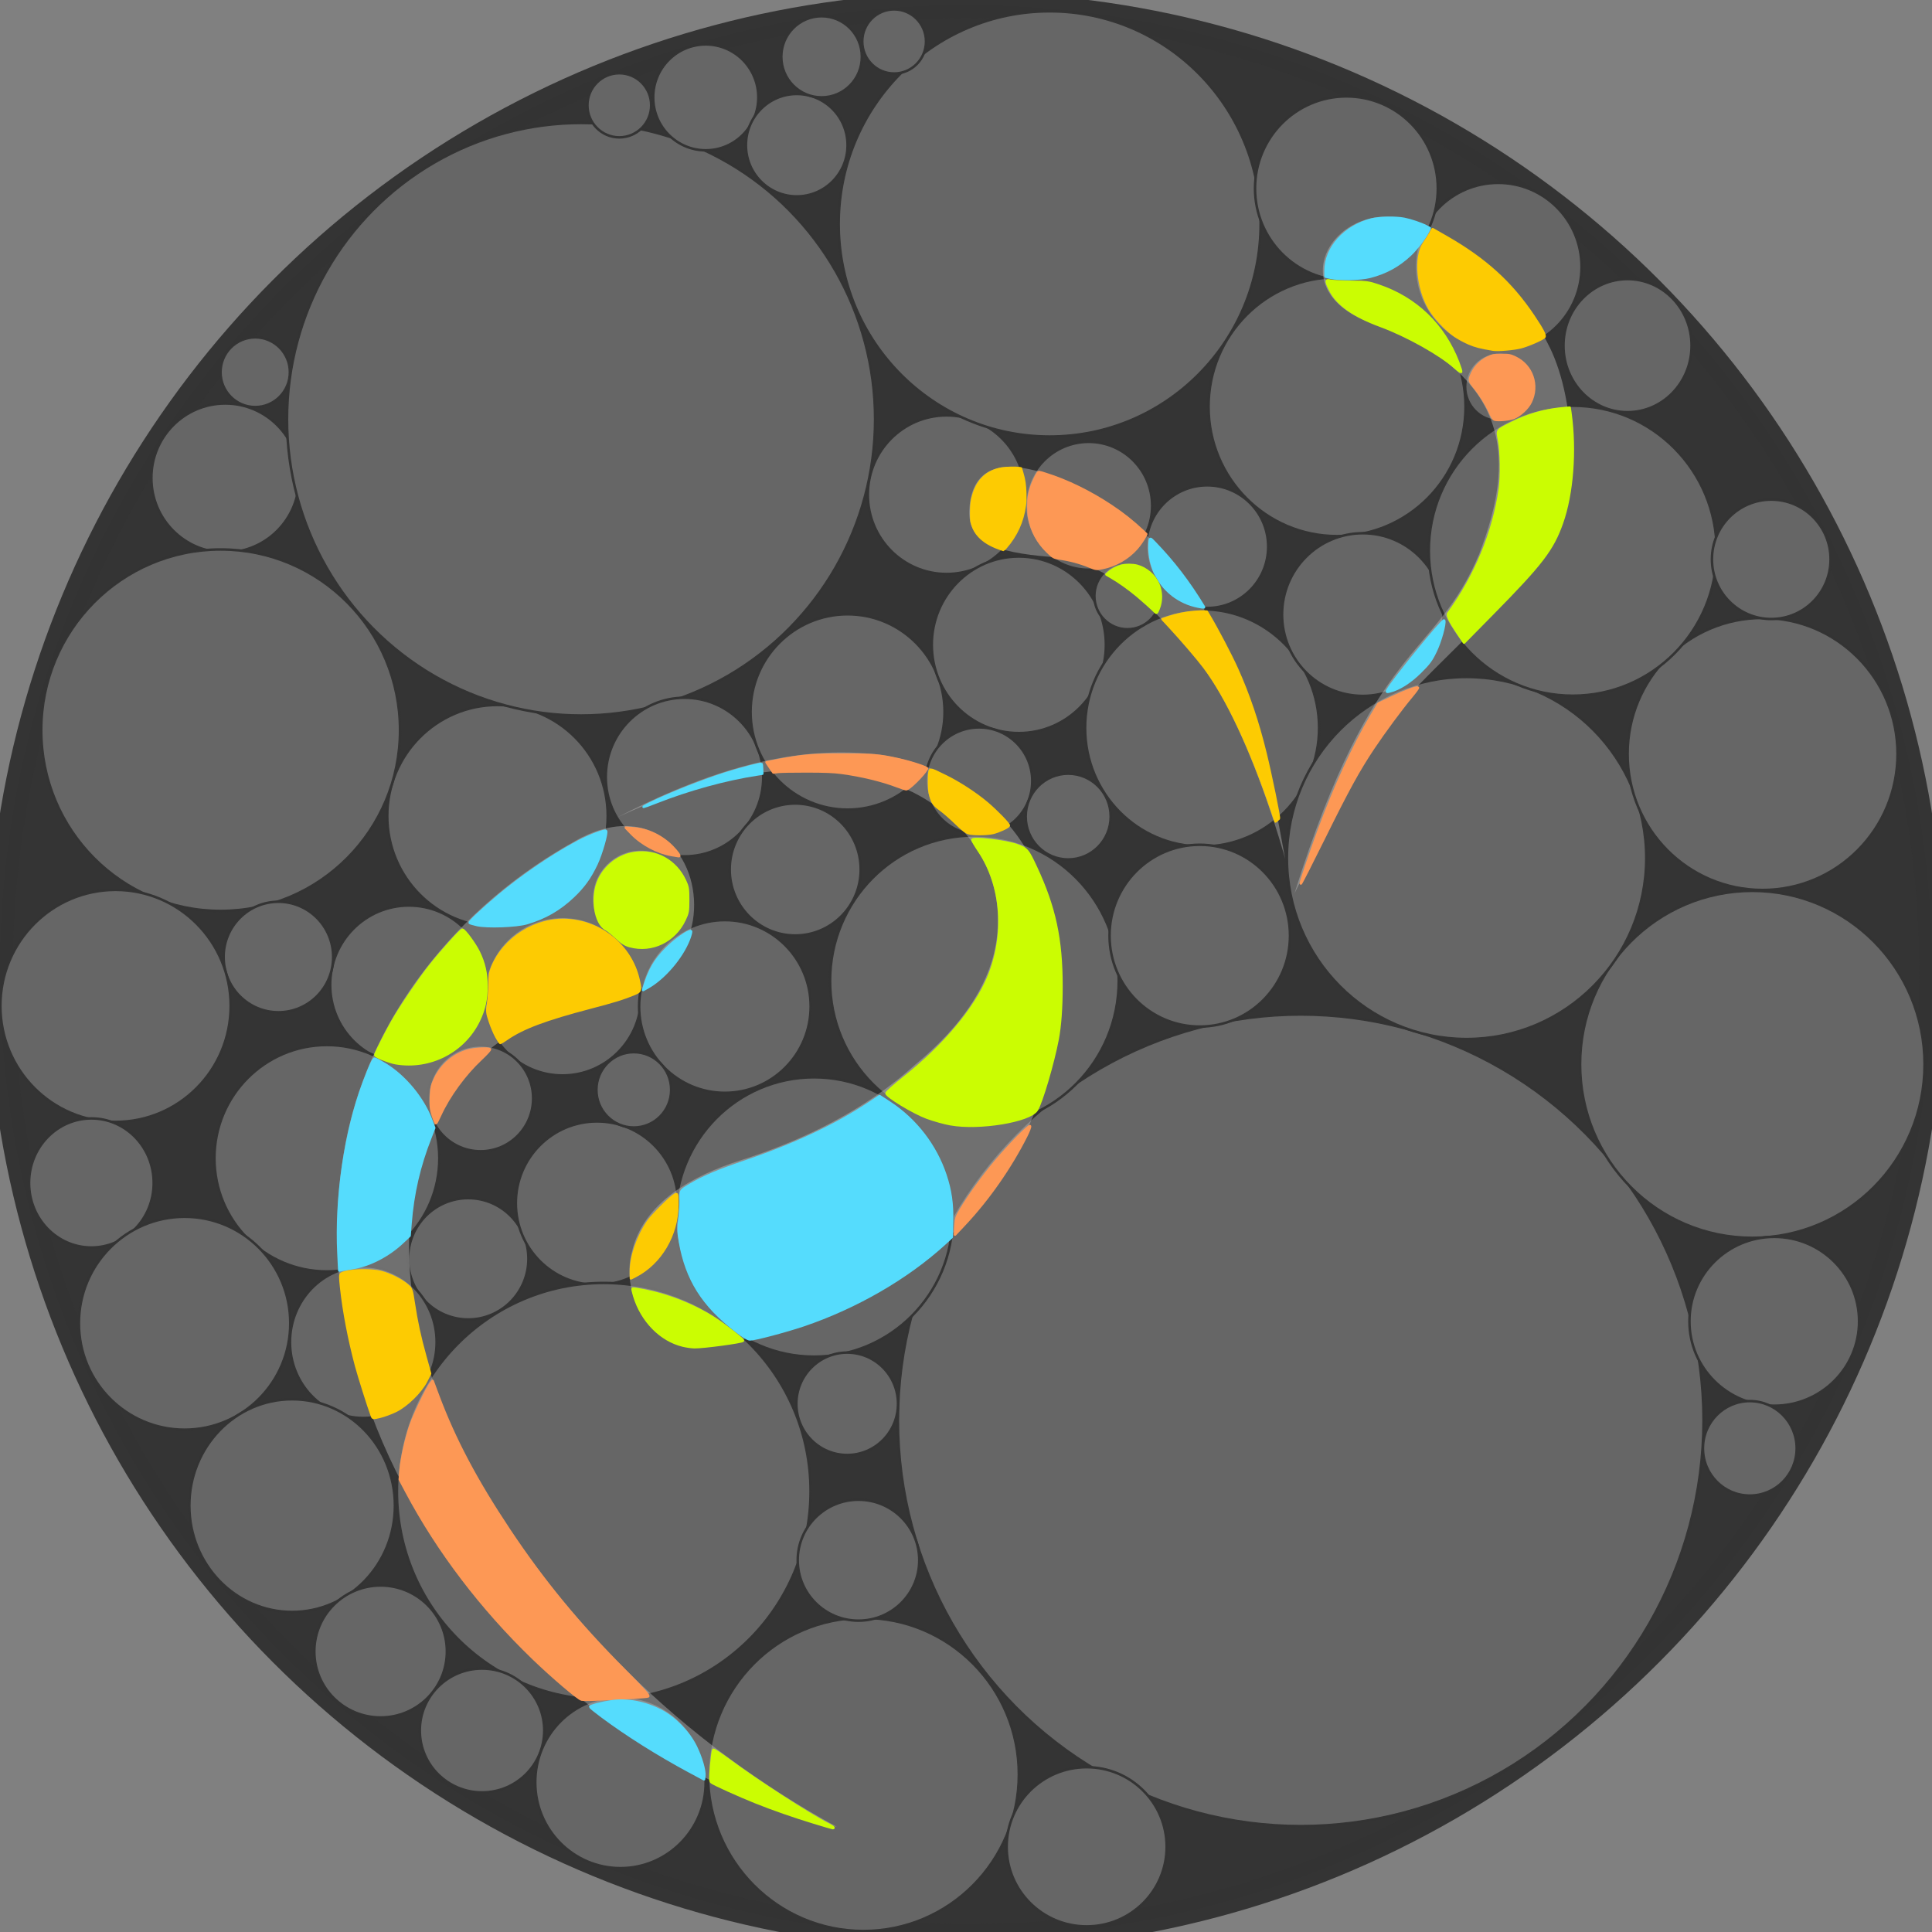 <?xml version="1.0" encoding="UTF-8" standalone="no"?>
<!-- Created with Inkscape (http://www.inkscape.org/) -->

<svg
   xmlns:dc="http://purl.org/dc/elements/1.1/"
   xmlns:cc="http://creativecommons.org/ns#"
   xmlns:rdf="http://www.w3.org/1999/02/22-rdf-syntax-ns#"
   xmlns:svg="http://www.w3.org/2000/svg"
   xmlns="http://www.w3.org/2000/svg"
   xmlns:sodipodi="http://sodipodi.sourceforge.net/DTD/sodipodi-0.dtd"
   xmlns:inkscape="http://www.inkscape.org/namespaces/inkscape"
   width="20mm"
   height="20mm"
   viewBox="0 0 20 20"
   version="1.1"
   id="svg4563"
   inkscape:version="0.92.5 (2060ec1f9f, 2020-04-08)"
   sodipodi:docname="emulsiV-logo-alt.svg">
  <rect x="0" y="0" width="20" height="20" fill="#808080" stroke="none"/>
  <defs
     id="defs4557" />
  <sodipodi:namedview
     id="base"
     pagecolor="#ffffff"
     bordercolor="#666666"
     borderopacity="1.0"
     inkscape:pageopacity="0.0"
     inkscape:pageshadow="2"
     inkscape:zoom="7.9999996"
     inkscape:cx="-16.098476"
     inkscape:cy="30.981618"
     inkscape:document-units="mm"
     inkscape:current-layer="layer3"
     showgrid="false"
     inkscape:snap-grids="false"
     inkscape:snap-smooth-nodes="false"
     inkscape:window-width="1920"
     inkscape:window-height="1021"
     inkscape:window-x="1366"
     inkscape:window-y="27"
     inkscape:window-maximized="1"
     inkscape:snap-to-guides="true"
     fit-margin-top="0"
     fit-margin-left="0"
     fit-margin-right="0"
     fit-margin-bottom="0">
    <inkscape:grid
       type="xygrid"
       id="grid4565"
       units="mm"
       spacingx="1"
       spacingy="1"
       originx="-80.173"
       originy="-230" />
  </sodipodi:namedview>
  <g
     inkscape:label="Calque 1"
     inkscape:groupmode="layer"
     id="layer1"
     transform="translate(-80.173,-47)"
     style="display:inline">
    <ellipse
       style="opacity:1;fill:#333333;fill-opacity:0.983;fill-rule:nonzero;stroke:#333333;stroke-width:0.265;stroke-linejoin:round;stroke-miterlimit:4;stroke-dasharray:none;stroke-opacity:0.984"
       id="path4567"
       cx="90.173"
       cy="57.053"
       rx="10"
       ry="10" />
    <ellipse
       cy="55.447"
       cx="85.323"
       id="ellipse1476"
       style="display:inline;opacity:1;fill:#666666;fill-opacity:1;fill-rule:nonzero;stroke:#333333;stroke-width:0.026;stroke-linejoin:round;stroke-miterlimit:4;stroke-dasharray:none;stroke-opacity:0.984"
       rx="1.141"
       ry="1.149" />
    <ellipse
       cy="51.948"
       cx="82.505"
       id="ellipse1498"
       style="display:inline;opacity:1;fill:#666666;fill-opacity:1;fill-rule:nonzero;stroke:#333333;stroke-width:0.026;stroke-linejoin:round;stroke-miterlimit:4;stroke-dasharray:none;stroke-opacity:0.984"
       rx="0.765"
       ry="0.771" />
    <ellipse
       ry="0.821"
       rx="0.815"
       style="display:inline;opacity:1;fill:#666666;fill-opacity:1;fill-rule:nonzero;stroke:#333333;stroke-width:0.026;stroke-linejoin:round;stroke-miterlimit:4;stroke-dasharray:none;stroke-opacity:0.984"
       id="ellipse92"
       cx="89.972"
       cy="52.121" />
    <ellipse
       ry="4.201"
       rx="4.17"
       style="display:inline;opacity:1;fill:#666666;fill-opacity:1;fill-rule:nonzero;stroke:#333333;stroke-width:0.026;stroke-linejoin:round;stroke-miterlimit:4;stroke-dasharray:none;stroke-opacity:0.984"
       id="ellipse131"
       cx="93.638"
       cy="61.703" />
    <ellipse
       cy="51.34"
       cx="86.188"
       id="ellipse133"
       style="display:inline;opacity:1;fill:#666666;fill-opacity:1;fill-rule:nonzero;stroke:#333333;stroke-width:0.026;stroke-linejoin:round;stroke-miterlimit:4;stroke-dasharray:none;stroke-opacity:0.984"
       rx="3.044"
       ry="3.067" />
    <ellipse
       ry="1.796"
       rx="1.783"
       style="display:inline;opacity:1;fill:#666666;fill-opacity:1;fill-rule:nonzero;stroke:#333333;stroke-width:0.026;stroke-linejoin:round;stroke-miterlimit:4;stroke-dasharray:none;stroke-opacity:0.984"
       id="ellipse135"
       cx="98.313"
       cy="58.018" />
    <ellipse
       cy="49.318"
       cx="91.039"
       id="ellipse137"
       style="display:inline;opacity:1;fill:#666666;fill-opacity:1;fill-rule:nonzero;stroke:#333333;stroke-width:0.026;stroke-linejoin:round;stroke-miterlimit:4;stroke-dasharray:none;stroke-opacity:0.984"
       rx="2.184"
       ry="2.201" />
    <ellipse
       ry="1.871"
       rx="1.857"
       style="display:inline;opacity:1;fill:#666666;fill-opacity:1;fill-rule:nonzero;stroke:#333333;stroke-width:0.026;stroke-linejoin:round;stroke-miterlimit:4;stroke-dasharray:none;stroke-opacity:0.984"
       id="ellipse139"
       cx="82.457"
       cy="54.559" />
    <ellipse
       cy="65.369"
       cx="89.111"
       id="ellipse141"
       style="display:inline;opacity:1;fill:#666666;fill-opacity:1;fill-rule:nonzero;stroke:#333333;stroke-width:0.026;stroke-linejoin:round;stroke-miterlimit:4;stroke-dasharray:none;stroke-opacity:0.984"
       rx="1.609"
       ry="1.621" />
    <ellipse
       ry="0.548"
       rx="0.544"
       style="display:inline;opacity:1;fill:#666666;fill-opacity:1;fill-rule:nonzero;stroke:#333333;stroke-width:0.026;stroke-linejoin:round;stroke-miterlimit:4;stroke-dasharray:none;stroke-opacity:0.984"
       id="ellipse147"
       cx="87.479"
       cy="48.008" />
    <ellipse
       cy="48.503"
       cx="88.421"
       id="ellipse149"
       style="display:inline;opacity:1;fill:#666666;fill-opacity:1;fill-rule:nonzero;stroke:#333333;stroke-width:0.026;stroke-linejoin:round;stroke-miterlimit:4;stroke-dasharray:none;stroke-opacity:0.984"
       rx="0.526"
       ry="0.53" />
    <ellipse
       cy="47.588"
       cx="88.678"
       id="ellipse151"
       style="display:inline;opacity:1;fill:#666666;fill-opacity:1;fill-rule:nonzero;stroke:#333333;stroke-width:0.026;stroke-linejoin:round;stroke-miterlimit:4;stroke-dasharray:none;stroke-opacity:0.984"
       rx="0.417"
       ry="0.42" />
    <ellipse
       cy="47.429"
       cx="89.429"
       id="ellipse155"
       style="display:inline;opacity:1;fill:#666666;fill-opacity:1;fill-rule:nonzero;stroke:#333333;stroke-width:0.026;stroke-linejoin:round;stroke-miterlimit:4;stroke-dasharray:none;stroke-opacity:0.984"
       rx="0.33"
       ry="0.332" />
    <ellipse
       cy="55.044"
       cx="87.259"
       id="ellipse159"
       style="display:inline;opacity:1;fill:#666666;fill-opacity:1;fill-rule:nonzero;stroke:#333333;stroke-width:0.026;stroke-linejoin:round;stroke-miterlimit:4;stroke-dasharray:none;stroke-opacity:0.984"
       rx="0.815"
       ry="0.821" />
    <ellipse
       ry="0.509"
       rx="0.506"
       style="display:inline;opacity:1;fill:#666666;fill-opacity:1;fill-rule:nonzero;stroke:#333333;stroke-width:0.026;stroke-linejoin:round;stroke-miterlimit:4;stroke-dasharray:none;stroke-opacity:0.984"
       id="ellipse161"
       cx="86.805"
       cy="56.302" />
    <ellipse
       cy="57.312"
       cx="85.996"
       id="ellipse163"
       style="display:inline;opacity:1;fill:#666666;fill-opacity:1;fill-rule:nonzero;stroke:#333333;stroke-width:0.026;stroke-linejoin:round;stroke-miterlimit:4;stroke-dasharray:none;stroke-opacity:0.984"
       rx="0.815"
       ry="0.821" />
    <ellipse
       ry="0.821"
       rx="0.815"
       style="display:inline;opacity:1;fill:#666666;fill-opacity:1;fill-rule:nonzero;stroke:#333333;stroke-width:0.026;stroke-linejoin:round;stroke-miterlimit:4;stroke-dasharray:none;stroke-opacity:0.984"
       id="ellipse165"
       cx="84.406"
       cy="57.195" />
    <ellipse
       ry="1.011"
       rx="1.004"
       style="display:inline;opacity:1;fill:#666666;fill-opacity:1;fill-rule:nonzero;stroke:#333333;stroke-width:0.026;stroke-linejoin:round;stroke-miterlimit:4;stroke-dasharray:none;stroke-opacity:0.984"
       id="ellipse169"
       cx="88.947"
       cy="54.37" />
    <ellipse
       ry="0.332"
       rx="0.33"
       style="display:inline;opacity:1;fill:#666666;fill-opacity:1;fill-rule:nonzero;stroke:#333333;stroke-width:0.026;stroke-linejoin:round;stroke-miterlimit:4;stroke-dasharray:none;stroke-opacity:0.984"
       id="ellipse171"
       cx="86.584"
       cy="48.09" />
    <ellipse
       cy="58.37"
       cx="85.148"
       id="ellipse173"
       style="display:inline;opacity:1;fill:#666666;fill-opacity:1;fill-rule:nonzero;stroke:#333333;stroke-width:0.026;stroke-linejoin:round;stroke-miterlimit:4;stroke-dasharray:none;stroke-opacity:0.984"
       rx="0.544"
       ry="0.548" />
    <ellipse
       ry="1.172"
       rx="1.164"
       style="display:inline;opacity:1;fill:#666666;fill-opacity:1;fill-rule:nonzero;stroke:#333333;stroke-width:0.026;stroke-linejoin:round;stroke-miterlimit:4;stroke-dasharray:none;stroke-opacity:0.984"
       id="ellipse175"
       cx="83.557"
       cy="58.99" />
    <ellipse
       ry="0.572"
       rx="0.567"
       style="display:inline;opacity:1;fill:#666666;fill-opacity:1;fill-rule:nonzero;stroke:#333333;stroke-width:0.026;stroke-linejoin:round;stroke-miterlimit:4;stroke-dasharray:none;stroke-opacity:0.984"
       id="ellipse177"
       cx="83.055"
       cy="56.907" />
    <ellipse
       ry="1.201"
       rx="1.192"
       style="display:inline;opacity:1;fill:#666666;fill-opacity:1;fill-rule:nonzero;stroke:#333333;stroke-width:0.026;stroke-linejoin:round;stroke-miterlimit:4;stroke-dasharray:none;stroke-opacity:0.984"
       id="ellipse181"
       cx="81.369"
       cy="57.413" />
    <ellipse
       cy="59.246"
       cx="81.119"
       id="ellipse187"
       style="display:inline;opacity:1;fill:#666666;fill-opacity:1;fill-rule:nonzero;stroke:#333333;stroke-width:0.026;stroke-linejoin:round;stroke-miterlimit:4;stroke-dasharray:none;stroke-opacity:0.984"
       rx="0.645"
       ry="0.668" />
    <ellipse
       ry="0.628"
       rx="0.623"
       style="display:inline;opacity:1;fill:#666666;fill-opacity:1;fill-rule:nonzero;stroke:#333333;stroke-width:0.026;stroke-linejoin:round;stroke-miterlimit:4;stroke-dasharray:none;stroke-opacity:0.984"
       id="ellipse189"
       cx="85.02"
       cy="60.031" />
    <ellipse
       cy="59.598"
       cx="88.6"
       id="ellipse191"
       style="display:inline;opacity:1;fill:#666666;fill-opacity:1;fill-rule:nonzero;stroke:#333333;stroke-width:0.026;stroke-linejoin:round;stroke-miterlimit:4;stroke-dasharray:none;stroke-opacity:0.984"
       rx="1.435"
       ry="1.446" />
    <ellipse
       cy="59.455"
       cx="86.353"
       id="ellipse193"
       style="display:inline;opacity:1;fill:#666666;fill-opacity:1;fill-rule:nonzero;stroke:#333333;stroke-width:0.026;stroke-linejoin:round;stroke-miterlimit:4;stroke-dasharray:none;stroke-opacity:0.984"
       rx="0.84"
       ry="0.846" />
    <ellipse
       ry="0.894"
       rx="0.888"
       style="display:inline;opacity:1;fill:#666666;fill-opacity:1;fill-rule:nonzero;stroke:#333333;stroke-width:0.026;stroke-linejoin:round;stroke-miterlimit:4;stroke-dasharray:none;stroke-opacity:0.984"
       id="ellipse195"
       cx="87.677"
       cy="57.419" />
    <ellipse
       cy="56.001"
       cx="88.405"
       id="ellipse197"
       style="display:inline;opacity:1;fill:#666666;fill-opacity:1;fill-rule:nonzero;stroke:#333333;stroke-width:0.026;stroke-linejoin:round;stroke-miterlimit:4;stroke-dasharray:none;stroke-opacity:0.984"
       rx="0.678"
       ry="0.683" />
    <ellipse
       ry="1.505"
       rx="1.494"
       style="display:inline;opacity:1;fill:#666666;fill-opacity:1;fill-rule:nonzero;stroke:#333333;stroke-width:0.026;stroke-linejoin:round;stroke-miterlimit:4;stroke-dasharray:none;stroke-opacity:0.984"
       id="ellipse201"
       cx="90.26"
       cy="57.154" />
    <ellipse
       cy="53.675"
       cx="90.72"
       id="ellipse568"
       style="display:inline;opacity:1;fill:#666666;fill-opacity:1;fill-rule:nonzero;stroke:#333333;stroke-width:0.026;stroke-linejoin:round;stroke-miterlimit:4;stroke-dasharray:none;stroke-opacity:0.984"
       rx="0.901"
       ry="0.914" />
    <ellipse
       ry="0.662"
       rx="0.657"
       style="display:inline;opacity:1;fill:#666666;fill-opacity:1;fill-rule:nonzero;stroke:#333333;stroke-width:0.026;stroke-linejoin:round;stroke-miterlimit:4;stroke-dasharray:none;stroke-opacity:0.984"
       id="ellipse570"
       cx="91.443"
       cy="52.236" />
    <ellipse
       cy="52.659"
       cx="92.67"
       id="ellipse574"
       style="display:inline;opacity:1;fill:#666666;fill-opacity:1;fill-rule:nonzero;stroke:#333333;stroke-width:0.026;stroke-linejoin:round;stroke-miterlimit:4;stroke-dasharray:none;stroke-opacity:0.984"
       rx="0.631"
       ry="0.635" />
    <ellipse
       ry="1.228"
       rx="1.211"
       style="display:inline;opacity:1;fill:#666666;fill-opacity:1;fill-rule:nonzero;stroke:#333333;stroke-width:0.026;stroke-linejoin:round;stroke-miterlimit:4;stroke-dasharray:none;stroke-opacity:0.984"
       id="ellipse576"
       cx="92.617"
       cy="54.535" />
    <ellipse
       cy="60.698"
       cx="82.084"
       id="ellipse578"
       style="display:inline;opacity:1;fill:#666666;fill-opacity:1;fill-rule:nonzero;stroke:#333333;stroke-width:0.026;stroke-linejoin:round;stroke-miterlimit:4;stroke-dasharray:none;stroke-opacity:0.984"
       rx="1.094"
       ry="1.102" />
    <ellipse
       ry="0.555"
       rx="0.551"
       style="display:inline;opacity:1;fill:#666666;fill-opacity:1;fill-rule:nonzero;stroke:#333333;stroke-width:0.026;stroke-linejoin:round;stroke-miterlimit:4;stroke-dasharray:none;stroke-opacity:0.984"
       id="ellipse584"
       cx="90.308"
       cy="55.085" />
    <ellipse
       cy="62.438"
       cx="86.423"
       id="ellipse594"
       style="display:inline;opacity:1;fill:#666666;fill-opacity:1;fill-rule:nonzero;stroke:#333333;stroke-width:0.026;stroke-linejoin:round;stroke-miterlimit:4;stroke-dasharray:none;stroke-opacity:0.984"
       rx="2.141"
       ry="2.157" />
    <ellipse
       ry="0.53"
       rx="0.526"
       style="display:inline;opacity:1;fill:#666666;fill-opacity:1;fill-rule:nonzero;stroke:#333333;stroke-width:0.026;stroke-linejoin:round;stroke-miterlimit:4;stroke-dasharray:none;stroke-opacity:0.984"
       id="ellipse596"
       cx="88.943"
       cy="61.532" />
    <ellipse
       ry="0.626"
       rx="0.629"
       style="display:inline;opacity:1;fill:#666666;fill-opacity:1;fill-rule:nonzero;stroke:#333333;stroke-width:0.026;stroke-linejoin:round;stroke-miterlimit:4;stroke-dasharray:none;stroke-opacity:0.984"
       id="ellipse600"
       cx="89.06"
       cy="63.151" />
    <ellipse
       ry="0.785"
       rx="0.759"
       style="display:inline;opacity:1;fill:#666666;fill-opacity:1;fill-rule:nonzero;stroke:#333333;stroke-width:0.026;stroke-linejoin:round;stroke-miterlimit:4;stroke-dasharray:none;stroke-opacity:0.984"
       id="ellipse604"
       cx="83.934"
       cy="60.894" />
    <ellipse
       cy="62.586"
       cx="83.197"
       id="ellipse608"
       style="display:inline;opacity:1;fill:#666666;fill-opacity:1;fill-rule:nonzero;stroke:#333333;stroke-width:0.026;stroke-linejoin:round;stroke-miterlimit:4;stroke-dasharray:none;stroke-opacity:0.984"
       rx="1.064"
       ry="1.101" />
    <ellipse
       cy="50.853"
       cx="82.815"
       id="ellipse616"
       style="display:inline;opacity:1;fill:#666666;fill-opacity:1;fill-rule:nonzero;stroke:#333333;stroke-width:0.026;stroke-linejoin:round;stroke-miterlimit:4;stroke-dasharray:none;stroke-opacity:0.984"
       rx="0.359"
       ry="0.361" />
    <ellipse
       cy="53.169"
       cx="91.844"
       id="ellipse618"
       style="display:inline;opacity:1;fill:#666666;fill-opacity:1;fill-rule:nonzero;stroke:#333333;stroke-width:0.026;stroke-linejoin:round;stroke-miterlimit:4;stroke-dasharray:none;stroke-opacity:0.984"
       rx="0.342"
       ry="0.345" />
    <ellipse
       ry="1.34"
       rx="1.33"
       style="display:inline;opacity:1;fill:#666666;fill-opacity:1;fill-rule:nonzero;stroke:#333333;stroke-width:0.026;stroke-linejoin:round;stroke-miterlimit:4;stroke-dasharray:none;stroke-opacity:0.984"
       id="ellipse620"
       cx="94.014"
       cy="51.21" />
    <ellipse
       ry="0.842"
       rx="0.836"
       style="display:inline;opacity:1;fill:#666666;fill-opacity:1;fill-rule:nonzero;stroke:#333333;stroke-width:0.026;stroke-linejoin:round;stroke-miterlimit:4;stroke-dasharray:none;stroke-opacity:0.984"
       id="ellipse622"
       cx="94.281"
       cy="53.362" />
    <ellipse
       cy="56.686"
       cx="92.593"
       id="ellipse624"
       style="display:inline;opacity:1;fill:#666666;fill-opacity:1;fill-rule:nonzero;stroke:#333333;stroke-width:0.026;stroke-linejoin:round;stroke-miterlimit:4;stroke-dasharray:none;stroke-opacity:0.984"
       rx="0.934"
       ry="0.941" />
    <ellipse
       ry="1.874"
       rx="1.86"
       style="display:inline;opacity:1;fill:#666666;fill-opacity:1;fill-rule:nonzero;stroke:#333333;stroke-width:0.026;stroke-linejoin:round;stroke-miterlimit:4;stroke-dasharray:none;stroke-opacity:0.984"
       id="ellipse626"
       cx="95.355"
       cy="55.882" />
    <ellipse
       cy="64.096"
       cx="84.113"
       id="ellipse628"
       style="display:inline;opacity:1;fill:#666666;fill-opacity:1;fill-rule:nonzero;stroke:#333333;stroke-width:0.026;stroke-linejoin:round;stroke-miterlimit:4;stroke-dasharray:none;stroke-opacity:0.984"
       rx="0.686"
       ry="0.683" />
    <ellipse
       ry="0.641"
       rx="0.644"
       style="display:inline;opacity:1;fill:#666666;fill-opacity:1;fill-rule:nonzero;stroke:#333333;stroke-width:0.026;stroke-linejoin:round;stroke-miterlimit:4;stroke-dasharray:none;stroke-opacity:0.984"
       id="ellipse630"
       cx="85.163"
       cy="64.914" />
    <ellipse
       ry="0.889"
       rx="0.882"
       style="display:inline;opacity:1;fill:#666666;fill-opacity:1;fill-rule:nonzero;stroke:#333333;stroke-width:0.026;stroke-linejoin:round;stroke-miterlimit:4;stroke-dasharray:none;stroke-opacity:0.984"
       id="ellipse634"
       cx="86.596"
       cy="65.45" />
    <ellipse
       cy="66.118"
       cx="91.422"
       id="ellipse640"
       style="display:inline;opacity:1;fill:#666666;fill-opacity:1;fill-rule:nonzero;stroke:#333333;stroke-width:0.026;stroke-linejoin:round;stroke-miterlimit:4;stroke-dasharray:none;stroke-opacity:0.984"
       rx="0.828"
       ry="0.824" />
    <ellipse
       ry="0.874"
       rx="0.878"
       style="display:inline;opacity:1;fill:#666666;fill-opacity:1;fill-rule:nonzero;stroke:#333333;stroke-width:0.026;stroke-linejoin:round;stroke-miterlimit:4;stroke-dasharray:none;stroke-opacity:0.984"
       id="ellipse642"
       cx="98.54"
       cy="60.678" />
    <ellipse
       cy="61.993"
       cx="98.287"
       id="ellipse644"
       style="display:inline;opacity:1;fill:#666666;fill-opacity:1;fill-rule:nonzero;stroke:#333333;stroke-width:0.026;stroke-linejoin:round;stroke-miterlimit:4;stroke-dasharray:none;stroke-opacity:0.984"
       rx="0.485"
       ry="0.489" />
    <ellipse
       cy="54.805"
       cx="98.419"
       id="ellipse646"
       style="display:inline;opacity:1;fill:#666666;fill-opacity:1;fill-rule:nonzero;stroke:#333333;stroke-width:0.026;stroke-linejoin:round;stroke-miterlimit:4;stroke-dasharray:none;stroke-opacity:0.984"
       rx="1.397"
       ry="1.408" />
    <ellipse
       ry="1.501"
       rx="1.49"
       style="display:inline;opacity:1;fill:#666666;fill-opacity:1;fill-rule:nonzero;stroke:#333333;stroke-width:0.026;stroke-linejoin:round;stroke-miterlimit:4;stroke-dasharray:none;stroke-opacity:0.984"
       id="ellipse648"
       cx="96.454"
       cy="52.701" />
    <ellipse
       ry="0.618"
       rx="0.614"
       style="display:inline;opacity:1;fill:#666666;fill-opacity:1;fill-rule:nonzero;stroke:#333333;stroke-width:0.026;stroke-linejoin:round;stroke-miterlimit:4;stroke-dasharray:none;stroke-opacity:0.984"
       id="ellipse650"
       cx="98.509"
       cy="52.79" />
    <ellipse
       cy="49.762"
       cx="95.682"
       id="ellipse652"
       style="display:inline;opacity:1;fill:#666666;fill-opacity:1;fill-rule:nonzero;stroke:#333333;stroke-width:0.026;stroke-linejoin:round;stroke-miterlimit:4;stroke-dasharray:none;stroke-opacity:0.984"
       rx="0.863"
       ry="0.869" />
    <ellipse
       ry="0.953"
       rx="0.946"
       style="display:inline;opacity:1;fill:#666666;fill-opacity:1;fill-rule:nonzero;stroke:#333333;stroke-width:0.026;stroke-linejoin:round;stroke-miterlimit:4;stroke-dasharray:none;stroke-opacity:0.984"
       id="ellipse654"
       cx="94.111"
       cy="48.951" />
    <ellipse
       cy="50.578"
       cx="97.021"
       id="ellipse656"
       style="display:inline;opacity:1;fill:#666666;fill-opacity:1;fill-rule:nonzero;stroke:#333333;stroke-width:0.026;stroke-linejoin:round;stroke-miterlimit:4;stroke-dasharray:none;stroke-opacity:0.984"
       rx="0.663"
       ry="0.689" />
    <ellipse
       ry="0.355"
       rx="0.353"
       style="display:inline;opacity:1;fill:#666666;fill-opacity:1;fill-rule:nonzero;stroke:#333333;stroke-width:0.026;stroke-linejoin:round;stroke-miterlimit:4;stroke-dasharray:none;stroke-opacity:0.984"
       id="ellipse1621"
       cx="95.693"
       cy="51.003" />
    <ellipse
       ry="0.39"
       rx="0.387"
       style="display:inline;opacity:1;fill:#666666;fill-opacity:1;fill-rule:nonzero;stroke:#333333;stroke-width:0.026;stroke-linejoin:round;stroke-miterlimit:4;stroke-dasharray:none;stroke-opacity:0.984"
       id="ellipse138"
       cx="86.734"
       cy="58.282" />
    <ellipse
       cy="55.453"
       cx="91.231"
       id="ellipse198"
       style="display:inline;opacity:1;fill:#666666;fill-opacity:1;fill-rule:nonzero;stroke:#333333;stroke-width:0.026;stroke-linejoin:round;stroke-miterlimit:4;stroke-dasharray:none;stroke-opacity:0.984"
       rx="0.44"
       ry="0.444" />
  </g>
  <g
     inkscape:groupmode="layer"
     id="layer2"
     inkscape:label="Calque 2"
     transform="translate(-80.173,-47)"
     style="display:inline">
    <path
       style="display:inline;fill:#cccccc;fill-opacity:0.391;fill-rule:evenodd;stroke:none;stroke-width:0.265px;stroke-linecap:butt;stroke-linejoin:miter;stroke-opacity:1"
       d="m 96.216,50.596 c 0.275,0.561 0.34,1.639 -0.097,2.188 -0.329,0.413 -1.194,1.219 -1.326,1.38 -0.652,0.795 -0.784,1.22 -1.219,2.083 0.821,-2.623 1.454,-2.42 1.911,-3.51 0.291,-0.769 0.512,-1.812 -1.113,-2.392 -1.033,-0.369 -0.294,-1.424 0.548,-1.007 0.551,0.272 0.978,0.61 1.296,1.259 z"
       id="path4619"
       inkscape:connector-curvature="0"
       sodipodi:nodetypes="sssccsss"
       transform="translate(2.2916667e-7,1.0416667e-6)" />
    <path
       transform="translate(2.2916667e-7,1.0416667e-6)"
       inkscape:connector-curvature="0"
       id="path4617"
       d="m 91.945,52.449 c 0.347,0.322 0.544,0.591 0.79,1.026 0.445,0.789 0.541,1.329 0.742,2.415 0,0 -0.387,-1.433 -0.916,-2.068 -0.425,-0.51 -0.883,-1.007 -1.513,-1.057 -0.595,-0.048 -0.852,-0.161 -0.841,-0.479 0.012,-0.318 0.178,-0.499 0.546,-0.443 0.368,0.056 0.867,0.311 1.192,0.606 z"
       style="display:inline;fill:#cccccc;fill-opacity:0.391;fill-rule:evenodd;stroke:none;stroke-width:0.265px;stroke-linecap:butt;stroke-linejoin:miter;stroke-opacity:1"
       sodipodi:nodetypes="cscsszzc" />
    <g
       id="g129"
       transform="rotate(-29.18,89.453,60.057)">
      <path
         transform="translate(2.2916667e-7,1.0416667e-6)"
         inkscape:connector-curvature="0"
         id="path4611"
         d="m 88.67,54.637 c -1.38,-0.008 -2.794,0.552 -3.664,1.65 -1.159,1.433 -1.377,3.441 -0.926,5.186 0.328,1.286 1.02,2.478 1.98,3.395 -0.964,-1.528 -1.502,-3.337 -1.486,-5.146 0.017,-1.203 0.396,-2.517 1.418,-3.247 0.449,-0.361 1.05,-0.503 1.611,-0.362 0.452,0.088 0.934,0.331 1.384,0.097 0.544,-0.21 0.797,-1.062 0.266,-1.422 -0.17,-0.116 -0.381,-0.154 -0.583,-0.152 z"
         style="display:inline;fill:#cccccc;fill-opacity:0.391;fill-rule:evenodd;stroke:none;stroke-width:0.265px;stroke-linecap:butt;stroke-linejoin:miter;stroke-opacity:1" />
      <path
         inkscape:connector-curvature="0"
         id="path4613"
         d="m 87.277,59.833 c 1.123,0.495 2.475,0.543 3.576,-0.037 0.986,-0.506 1.791,-1.494 1.85,-2.63 0.047,-0.738 -0.352,-1.462 -0.969,-1.858 -0.751,-0.499 -1.676,-0.644 -2.561,-0.672 0.956,0.069 1.976,0.336 2.641,1.071 0.437,0.469 0.61,1.22 0.27,1.791 -0.295,0.529 -0.895,0.771 -1.463,0.875 -0.685,0.159 -1.398,0.122 -2.083,-0.019 -0.481,-0.095 -1.067,-0.113 -1.427,0.281 -0.333,0.339 -0.315,0.997 0.166,1.196 z"
         style="display:inline;fill:#cccccc;fill-opacity:0.391;fill-rule:evenodd;stroke:none;stroke-width:0.265px;stroke-linecap:butt;stroke-linejoin:miter;stroke-opacity:1"
         transform="translate(2.2916667e-7,1.0416667e-6)" />
    </g>
  </g>
  <g
     inkscape:groupmode="layer"
     id="layer3"
     inkscape:label="Calque 3"
     style="display:inline"
     transform="translate(-80.173,-47)">
    <path
       style="opacity:1;fill:#55dcfd;fill-opacity:1;fill-rule:nonzero;stroke:#55dcfd;stroke-width:0.1;stroke-linejoin:round;stroke-miterlimit:4;stroke-dasharray:none;stroke-opacity:1"
       d="m 51.97,10.846 -0.188,-0.042 v -0.237 c 0,-0.885 0.755,-1.725 1.79,-1.99 0.302,-0.077 0.954,-0.091 1.282,-0.026 0.258,0.051 0.655,0.185 0.855,0.288 l 0.14,0.073 -0.072,0.142 c -0.133,0.261 -0.446,0.67 -0.686,0.896 -0.459,0.432 -0.959,0.705 -1.577,0.863 -0.363,0.093 -1.197,0.111 -1.544,0.033 z"
       id="path1541"
       inkscape:connector-curvature="0"
       transform="matrix(0.265,0,0,0.265,80.173,47)" />
    <path
       style="opacity:1;fill:#ffcc00;fill-opacity:0.984;fill-rule:nonzero;stroke:#ffcc00;stroke-width:0.1;stroke-linejoin:round;stroke-miterlimit:4;stroke-dasharray:none;stroke-opacity:0.984"
       d="m 58.323,13.656 c -0.513,-0.088 -0.679,-0.131 -0.938,-0.24 -0.163,-0.069 -0.412,-0.204 -0.553,-0.3 -0.318,-0.216 -0.782,-0.708 -0.976,-1.035 -0.481,-0.81 -0.592,-2.048 -0.23,-2.573 0.079,-0.115 0.188,-0.286 0.242,-0.381 l 0.098,-0.173 0.542,0.31 c 1.513,0.867 2.522,1.784 3.391,3.08 0.35,0.523 0.471,0.75 0.431,0.815 -0.046,0.075 -0.629,0.331 -0.924,0.406 -0.28,0.071 -0.897,0.123 -1.083,0.091 z"
       id="path1543"
       inkscape:connector-curvature="0"
       transform="matrix(0.265,0,0,0.265,80.173,47)" />
    <path
       style="opacity:1;fill:#cbfd02;fill-opacity:1;fill-rule:nonzero;stroke:#cbfd02;stroke-width:0.1;stroke-linejoin:round;stroke-miterlimit:4;stroke-dasharray:none;stroke-opacity:1"
       d="m 56.848,14.362 c -0.561,-0.51 -1.886,-1.253 -2.905,-1.629 -1.066,-0.393 -1.702,-0.844 -1.982,-1.404 -0.177,-0.354 -0.175,-0.408 0.01,-0.362 0.079,0.019 0.442,0.039 0.807,0.043 0.614,0.007 0.693,0.018 1.07,0.146 1.462,0.494 2.543,1.532 3.108,2.984 0.074,0.191 0.129,0.363 0.122,0.383 -0.007,0.02 -0.11,-0.053 -0.229,-0.16 z"
       id="path1545"
       inkscape:connector-curvature="0"
       transform="matrix(0.265,0,0,0.265,80.173,47)" />
    <path
       style="opacity:1;fill:#cbfd02;fill-opacity:1;fill-rule:nonzero;stroke:#cbfd02;stroke-width:0.1;stroke-linejoin:round;stroke-miterlimit:4;stroke-dasharray:none;stroke-opacity:1"
       d="m 56.943,24.728 c -0.32,-0.482 -0.419,-0.691 -0.364,-0.767 1.063,-1.457 1.768,-3.159 2.013,-4.865 0.069,-0.48 0.055,-1.45 -0.027,-1.876 -0.085,-0.44 -0.119,-0.39 0.476,-0.691 0.629,-0.318 1.27,-0.505 1.961,-0.573 l 0.314,-0.03 0.03,0.215 c 0.202,1.466 0.073,3.143 -0.33,4.285 -0.366,1.038 -0.79,1.592 -2.717,3.549 l -1.108,1.125 z"
       id="path1547"
       inkscape:connector-curvature="0"
       transform="matrix(0.265,0,0,0.265,80.173,47)" />
    <path
       style="opacity:1;fill:#55dcfd;fill-opacity:1;fill-rule:nonzero;stroke:#55dcfd;stroke-width:0.1;stroke-linejoin:round;stroke-miterlimit:4;stroke-dasharray:none;stroke-opacity:1"
       d="m 54.204,26.957 c 0.189,-0.353 2.181,-2.801 2.21,-2.715 0.043,0.129 -0.145,0.811 -0.331,1.196 -0.174,0.362 -0.258,0.475 -0.605,0.819 -0.397,0.393 -0.827,0.664 -1.193,0.753 -0.114,0.028 -0.122,0.023 -0.081,-0.053 z"
       id="path1549"
       inkscape:connector-curvature="0"
       transform="matrix(0.265,0,0,0.265,80.173,47)" />
    <path
       style="opacity:1;fill:#fd9855;fill-opacity:1;fill-rule:nonzero;stroke:#fd9855;stroke-width:0.1;stroke-linejoin:round;stroke-miterlimit:4;stroke-dasharray:none;stroke-opacity:1"
       d="m 50.812,34.515 c -0.003,-0.061 0.399,-1.247 0.696,-2.054 0.632,-1.716 1.382,-3.352 2.059,-4.492 l 0.285,-0.48 0.523,-0.247 c 0.526,-0.249 0.975,-0.416 1.013,-0.377 0.011,0.011 -0.103,0.168 -0.253,0.347 -0.388,0.462 -1.069,1.383 -1.488,2.01 -0.582,0.872 -0.99,1.617 -1.936,3.531 -0.493,0.997 -0.897,1.79 -0.899,1.763 z"
       id="path1551"
       inkscape:connector-curvature="0"
       transform="matrix(0.265,0,0,0.265,80.173,47)" />
    <path
       style="opacity:1;fill:#ffcc00;fill-opacity:0.984;fill-rule:nonzero;stroke:#ffcc00;stroke-width:0.1;stroke-linejoin:round;stroke-miterlimit:4;stroke-dasharray:none;stroke-opacity:0.984"
       d="m 39.039,21.426 c -0.351,-0.127 -0.601,-0.278 -0.786,-0.476 -0.131,-0.14 -0.211,-0.28 -0.271,-0.476 -0.04,-0.132 -0.043,-0.159 -0.043,-0.438 -7.68e-4,-0.342 0.023,-0.512 0.11,-0.773 0.182,-0.549 0.541,-0.864 1.099,-0.962 0.136,-0.024 0.551,-0.032 0.669,-0.013 l 0.062,0.01 0.049,0.169 c 0.084,0.287 0.11,0.463 0.12,0.796 0.007,0.238 0.003,0.346 -0.017,0.492 -0.086,0.619 -0.33,1.157 -0.74,1.629 -0.047,0.054 -0.089,0.097 -0.095,0.097 -0.005,-4.29e-4 -0.077,-0.025 -0.158,-0.055 z"
       id="path1557"
       inkscape:connector-curvature="0"
       transform="matrix(0.265,0,0,0.265,80.173,47)" />
    <path
       style="opacity:1;fill:#fd9855;fill-opacity:1;fill-rule:nonzero;stroke:#fd9855;stroke-width:0.1;stroke-linejoin:round;stroke-miterlimit:4;stroke-dasharray:none;stroke-opacity:1"
       d="M 42.555,22.129 C 42.186,21.978 41.783,21.87 41.391,21.816 41.169,21.785 41.147,21.773 40.932,21.567 c -0.393,-0.377 -0.631,-0.82 -0.732,-1.359 -0.018,-0.098 -0.026,-0.227 -0.027,-0.422 -4.3e-4,-0.324 0.03,-0.518 0.125,-0.793 0.055,-0.159 0.184,-0.433 0.243,-0.516 0.036,-0.05 0.023,-0.052 0.31,0.038 0.833,0.26 1.733,0.7 2.562,1.252 0.453,0.302 0.818,0.591 1.24,0.984 l 0.123,0.114 -0.04,0.079 c -0.064,0.125 -0.218,0.347 -0.329,0.474 -0.345,0.392 -0.838,0.674 -1.345,0.771 -0.248,0.048 -0.241,0.048 -0.508,-0.06 z"
       id="path1559"
       inkscape:connector-curvature="0"
       transform="matrix(0.265,0,0,0.265,80.173,47)" />
    <path
       style="opacity:1;fill:#cbfd02;fill-opacity:1;fill-rule:nonzero;stroke:#cbfd02;stroke-width:0.1;stroke-linejoin:round;stroke-miterlimit:4;stroke-dasharray:none;stroke-opacity:1"
       d="M 45.11,23.887 C 45.009,23.782 44.624,23.437 44.43,23.276 44.079,22.985 43.706,22.72 43.385,22.535 l -0.161,-0.093 0.089,-0.081 c 0.109,-0.1 0.325,-0.214 0.487,-0.257 0.169,-0.045 0.449,-0.045 0.618,0 0.358,0.095 0.689,0.38 0.829,0.713 0.132,0.315 0.135,0.668 0.009,0.97 -0.073,0.174 -0.074,0.175 -0.147,0.099 z"
       id="path1561"
       inkscape:connector-curvature="0"
       transform="matrix(0.265,0,0,0.265,80.173,47)" />
    <path
       style="opacity:1;fill:#55dcfd;fill-opacity:1;fill-rule:nonzero;stroke:#55dcfd;stroke-width:0.1;stroke-linejoin:round;stroke-miterlimit:4;stroke-dasharray:none;stroke-opacity:1"
       d="m 46.946,23.721 c -0.405,-0.065 -0.709,-0.182 -1.024,-0.393 -0.248,-0.166 -0.504,-0.429 -0.617,-0.636 -0.028,-0.052 -0.077,-0.132 -0.109,-0.18 -0.191,-0.288 -0.315,-0.821 -0.29,-1.247 0.016,-0.271 0.007,-0.268 0.197,-0.071 0.745,0.773 1.325,1.53 1.927,2.517 0.012,0.02 -0.004,0.022 -0.084,0.009 z"
       id="path1563"
       inkscape:connector-curvature="0"
       transform="matrix(0.265,0,0,0.265,80.173,47)" />
    <path
       style="opacity:1;fill:#ffcc00;fill-opacity:0.984;fill-rule:nonzero;stroke:#ffcc00;stroke-width:0.1;stroke-linejoin:round;stroke-miterlimit:4;stroke-dasharray:none;stroke-opacity:0.984"
       d="M 49.69,31.679 C 48.862,29.225 47.925,27.236 47.047,26.067 46.791,25.726 46.155,24.984 45.679,24.471 l -0.263,-0.283 0.191,-0.064 c 0.364,-0.122 0.701,-0.191 1.089,-0.221 0.125,-0.01 0.275,-0.016 0.335,-0.013 l 0.108,0.005 0.093,0.156 c 0.324,0.544 0.847,1.542 1.088,2.078 0.454,1.008 0.813,2.068 1.11,3.281 0.21,0.856 0.555,2.533 0.527,2.567 -0.009,0.011 -0.042,0.04 -0.072,0.065 l -0.056,0.045 z"
       id="path1565"
       inkscape:connector-curvature="0"
       transform="matrix(0.265,0,0,0.265,80.173,47)" />
    <path
       style="opacity:1;fill:#fd9855;fill-opacity:1;fill-rule:nonzero;stroke:#fd9855;stroke-width:0.1;stroke-linejoin:round;stroke-miterlimit:4;stroke-dasharray:none;stroke-opacity:1"
       d="m 58.406,16.395 c -0.063,-0.012 -0.102,-0.066 -0.2,-0.279 -0.156,-0.34 -0.371,-0.686 -0.611,-0.982 -0.214,-0.265 -0.217,-0.287 -0.069,-0.592 0.116,-0.239 0.337,-0.454 0.589,-0.574 0.196,-0.093 0.235,-0.1 0.54,-0.1 0.304,0 0.343,0.007 0.539,0.1 0.654,0.31 0.921,1.084 0.6,1.74 -0.119,0.244 -0.419,0.522 -0.66,0.613 -0.177,0.067 -0.557,0.105 -0.729,0.074 z"
       id="path1623"
       inkscape:connector-curvature="0"
       transform="matrix(0.265,0,0,0.265,80.173,47)" />
    <path
       style="opacity:1;fill:#cbfd02;fill-opacity:1;fill-rule:nonzero;stroke:#cbfd02;stroke-width:0.1;stroke-linejoin:round;stroke-miterlimit:4;stroke-dasharray:none;stroke-opacity:1"
       d="m 37.134,43.916 c -0.251,-0.045 -0.674,-0.164 -0.941,-0.264 -0.514,-0.192 -1.568,-0.832 -1.56,-0.947 0.003,-0.038 0.306,-0.307 0.674,-0.599 1.558,-1.233 2.767,-2.668 3.292,-3.906 0.7,-1.649 0.563,-3.597 -0.346,-4.945 -0.146,-0.217 -0.266,-0.418 -0.266,-0.447 0,-0.1 1.283,0.051 1.713,0.201 0.415,0.145 0.444,0.178 0.766,0.867 0.733,1.571 0.998,2.809 0.998,4.65 0,0.84 -0.052,1.556 -0.151,2.077 -0.176,0.927 -0.633,2.477 -0.814,2.758 -0.276,0.432 -2.245,0.756 -3.365,0.554 z"
       id="path131"
       inkscape:connector-curvature="0"
       transform="matrix(0.265,0,0,0.265,80.173,47)" />
    <path
       style="display:inline;opacity:1;fill:#55dcfd;fill-opacity:1;fill-rule:nonzero;stroke:#55dcfd;stroke-width:0.1;stroke-linejoin:round;stroke-miterlimit:4;stroke-dasharray:none;stroke-opacity:1"
       d="m 28.737,51.977 c -1.284,-0.994 -1.916,-2.001 -2.171,-3.456 -0.069,-0.395 -0.072,-0.501 -0.023,-0.904 0.031,-0.251 0.052,-0.563 0.048,-0.694 -0.013,-0.427 -0.026,-0.404 0.362,-0.635 0.506,-0.301 1.115,-0.561 2.077,-0.886 2,-0.676 3.635,-1.444 4.949,-2.325 l 0.383,-0.257 0.4,0.263 c 1.01,0.664 1.783,1.666 2.167,2.813 0.203,0.607 0.277,1.123 0.26,1.827 l -0.014,0.607 -0.261,0.239 c -1.477,1.352 -3.465,2.502 -5.534,3.201 -0.685,0.231 -1.9,0.552 -2.084,0.55 -0.082,-7.38e-4 -0.262,-0.111 -0.561,-0.343 z"
       id="path140"
       inkscape:connector-curvature="0"
       transform="matrix(0.265,0,0,0.265,80.173,47)" />
    <path
       style="display:inline;opacity:1;fill:#fd9855;fill-opacity:1;fill-rule:nonzero;stroke:#fd9855;stroke-width:0.1;stroke-linejoin:round;stroke-miterlimit:4;stroke-dasharray:none;stroke-opacity:1"
       d="m 37.324,47.898 c 0.016,-0.301 0.036,-0.359 0.238,-0.695 0.313,-0.521 0.862,-1.278 1.338,-1.843 0.529,-0.63 1.313,-1.429 1.336,-1.363 0.01,0.028 -0.055,0.197 -0.145,0.376 -0.613,1.221 -1.486,2.471 -2.414,3.459 l -0.371,0.395 z"
       id="path142"
       inkscape:connector-curvature="0"
       transform="matrix(0.265,0,0,0.265,80.173,47)" />
    <path
       style="display:inline;opacity:1;fill:#fdcb02;fill-opacity:1;fill-rule:nonzero;stroke:#fdcb02;stroke-width:0.1;stroke-linejoin:round;stroke-miterlimit:4;stroke-dasharray:none;stroke-opacity:1"
       d="m 24.648,49.654 c 0,-0.57 0.266,-1.343 0.664,-1.93 0.164,-0.242 0.893,-0.97 1.061,-1.06 0.084,-0.045 0.087,-0.03 0.087,0.39 0,1.18 -0.654,2.292 -1.645,2.798 l -0.167,0.085 z"
       id="path144"
       inkscape:connector-curvature="0"
       transform="matrix(0.265,0,0,0.265,80.173,47)" />
    <path
       style="display:inline;opacity:1;fill:#cbfd02;fill-opacity:1;fill-rule:nonzero;stroke:#cbfd02;stroke-width:0.1;stroke-linejoin:round;stroke-miterlimit:4;stroke-dasharray:none;stroke-opacity:1"
       d="m 26.672,52.561 c -0.865,-0.21 -1.601,-0.962 -1.896,-1.938 -0.044,-0.146 -0.072,-0.274 -0.062,-0.284 0.01,-0.01 0.227,0.024 0.482,0.075 0.95,0.191 1.941,0.59 2.713,1.091 0.396,0.257 1.115,0.815 1.115,0.865 6.2e-5,0.053 -1.556,0.262 -1.899,0.256 -0.11,-0.002 -0.314,-0.031 -0.453,-0.065 z"
       id="path146"
       inkscape:connector-curvature="0"
       transform="matrix(0.265,0,0,0.265,80.173,47)" />
    <path
       style="display:inline;opacity:1;fill:#cbfd02;fill-opacity:1;fill-rule:nonzero;stroke:#cbfd02;stroke-width:0.1;stroke-linejoin:round;stroke-miterlimit:4;stroke-dasharray:none;stroke-opacity:1"
       d="M 24.609,36.96 C 24.424,36.91 24.307,36.836 24.089,36.632 23.934,36.487 23.749,36.338 23.679,36.302 23.239,36.075 23.089,35.03 23.4,34.366 c 0.262,-0.56 0.796,-0.96 1.395,-1.044 0.84,-0.117 1.597,0.3 1.963,1.081 0.111,0.237 0.123,0.309 0.123,0.748 0,0.455 -0.009,0.505 -0.141,0.783 -0.394,0.831 -1.275,1.255 -2.13,1.025 z"
       id="path154"
       inkscape:connector-curvature="0"
       transform="matrix(0.265,0,0,0.265,80.173,47)" />
    <path
       style="display:inline;opacity:1;fill:#fd9855;fill-opacity:1;fill-rule:nonzero;stroke:#fd9855;stroke-width:0.1;stroke-linejoin:round;stroke-miterlimit:4;stroke-dasharray:none;stroke-opacity:1"
       d="m 26.248,33.401 c -0.558,-0.093 -1.175,-0.42 -1.578,-0.838 l -0.221,-0.229 0.309,0.024 c 0.543,0.042 1.109,0.314 1.507,0.723 0.199,0.205 0.315,0.373 0.251,0.364 -0.019,-0.003 -0.14,-0.023 -0.269,-0.044 z"
       id="path156"
       inkscape:connector-curvature="0"
       transform="matrix(0.265,0,0,0.265,80.173,47)" />
    <path
       style="display:inline;opacity:1;fill:#55dcfd;fill-opacity:1;fill-rule:nonzero;stroke:#55dcfd;stroke-width:0.1;stroke-linejoin:round;stroke-miterlimit:4;stroke-dasharray:none;stroke-opacity:1"
       d="m 25.158,38.569 c 0.217,-0.701 0.424,-1.058 0.882,-1.52 0.331,-0.334 0.856,-0.707 0.948,-0.674 0.022,0.008 -0.014,0.155 -0.081,0.327 -0.275,0.705 -0.966,1.512 -1.598,1.868 l -0.183,0.103 z"
       id="path158"
       inkscape:connector-curvature="0"
       transform="matrix(0.265,0,0,0.265,80.173,47)" />
    <path
       style="display:inline;opacity:1;fill:#fdcb02;fill-opacity:1;fill-rule:nonzero;stroke:#fdcb02;stroke-width:0.1;stroke-linejoin:round;stroke-miterlimit:4;stroke-dasharray:none;stroke-opacity:1"
       d="m 19.394,40.508 c -0.074,-0.129 -0.188,-0.399 -0.255,-0.601 -0.116,-0.352 -0.119,-0.381 -0.068,-0.73 0.029,-0.2 0.052,-0.536 0.052,-0.748 0,-0.304 0.022,-0.44 0.105,-0.644 0.465,-1.144 1.713,-1.924 2.95,-1.843 1.325,0.086 2.458,1.029 2.756,2.294 0.108,0.457 0.1,0.487 -0.166,0.596 -0.422,0.174 -0.752,0.276 -1.69,0.522 -1.773,0.465 -2.65,0.793 -3.28,1.228 -0.127,0.088 -0.24,0.159 -0.251,0.159 -0.011,0 -0.08,-0.105 -0.154,-0.234 z"
       id="path160"
       inkscape:connector-curvature="0"
       transform="matrix(0.265,0,0,0.265,80.173,47)" />
    <path
       style="display:inline;opacity:1;fill:#55dcfd;fill-opacity:1;fill-rule:nonzero;stroke:#55dcfd;stroke-width:0.1;stroke-linejoin:round;stroke-miterlimit:4;stroke-dasharray:none;stroke-opacity:1"
       d="m 18.628,36.131 c -0.139,-0.031 -0.264,-0.068 -0.278,-0.081 -0.031,-0.031 0.528,-0.555 1.15,-1.076 0.923,-0.773 2.083,-1.563 3.084,-2.097 0.415,-0.222 1.042,-0.464 1.087,-0.419 0.057,0.057 -0.184,0.899 -0.367,1.287 -0.255,0.538 -0.505,0.887 -0.914,1.275 -0.534,0.507 -1.106,0.836 -1.809,1.041 -0.412,0.12 -1.548,0.161 -1.952,0.071 z"
       id="path162"
       inkscape:connector-curvature="0"
       transform="matrix(0.265,0,0,0.265,80.173,47)" />
    <path
       style="display:inline;opacity:1;fill:#cbfd02;fill-opacity:1;fill-rule:nonzero;stroke:#cbfd02;stroke-width:0.1;stroke-linejoin:round;stroke-miterlimit:4;stroke-dasharray:none;stroke-opacity:1"
       d="m 15.465,41.532 c -0.249,-0.041 -0.803,-0.259 -0.804,-0.316 -7.03e-4,-0.049 0.417,-0.876 0.653,-1.292 0.334,-0.59 1.083,-1.693 1.521,-2.24 0.464,-0.579 1.171,-1.362 1.23,-1.362 0.077,0 0.486,0.556 0.638,0.868 0.21,0.431 0.301,0.835 0.301,1.342 0,0.508 -0.091,0.911 -0.303,1.346 -0.586,1.202 -1.904,1.876 -3.236,1.654 z"
       id="path164"
       inkscape:connector-curvature="0"
       transform="matrix(0.265,0,0,0.265,80.173,47)" />
    <path
       style="display:inline;opacity:1;fill:#fd9855;fill-opacity:1;fill-rule:nonzero;stroke:#fd9855;stroke-width:0.1;stroke-linejoin:round;stroke-miterlimit:4;stroke-dasharray:none;stroke-opacity:1"
       d="m 16.913,43.588 c -0.08,-0.241 -0.094,-0.365 -0.08,-0.718 0.015,-0.366 0.037,-0.469 0.158,-0.727 0.258,-0.55 0.749,-0.965 1.316,-1.113 0.262,-0.068 0.777,-0.092 0.83,-0.039 0.016,0.016 -0.14,0.187 -0.346,0.38 -0.642,0.601 -1.256,1.442 -1.596,2.188 -0.08,0.176 -0.155,0.32 -0.166,0.32 -0.011,0 -0.063,-0.131 -0.117,-0.291 z"
       id="path166"
       inkscape:connector-curvature="0"
       transform="matrix(0.265,0,0,0.265,80.173,47)" />
    <path
       style="display:inline;opacity:1;fill:#55dcfd;fill-opacity:1;fill-rule:nonzero;stroke:#55dcfd;stroke-width:0.1;stroke-linejoin:round;stroke-miterlimit:4;stroke-dasharray:none;stroke-opacity:1"
       d="m 13.223,48.977 c -0.11,-2.191 0.27,-4.776 0.981,-6.667 0.253,-0.673 0.379,-0.95 0.432,-0.95 0.028,0 0.219,0.103 0.424,0.229 0.749,0.459 1.451,1.304 1.768,2.126 l 0.133,0.345 -0.151,0.384 c -0.436,1.108 -0.683,2.175 -0.775,3.355 l -0.037,0.472 -0.28,0.263 c -0.549,0.516 -1.269,0.889 -1.92,0.996 -0.17,0.028 -0.362,0.062 -0.426,0.076 l -0.117,0.025 z"
       id="path168"
       inkscape:connector-curvature="0"
       transform="matrix(0.265,0,0,0.265,80.173,47)" />
    <path
       style="display:inline;opacity:1;fill:#fdcb02;fill-opacity:1;fill-rule:nonzero;stroke:#fdcb02;stroke-width:0.1;stroke-linejoin:round;stroke-miterlimit:4;stroke-dasharray:none;stroke-opacity:1"
       d="m 14.531,55.311 c -0.128,-0.341 -0.508,-1.545 -0.617,-1.952 -0.277,-1.039 -0.486,-2.128 -0.586,-3.064 -0.046,-0.426 -0.044,-0.507 0.009,-0.54 0.224,-0.139 1.119,-0.174 1.555,-0.061 0.338,0.088 0.8,0.32 1.018,0.512 0.165,0.145 0.169,0.157 0.252,0.7 0.113,0.743 0.235,1.307 0.454,2.094 l 0.183,0.657 -0.149,0.293 c -0.216,0.424 -0.768,0.963 -1.199,1.17 -0.18,0.087 -0.453,0.187 -0.606,0.223 -0.273,0.064 -0.279,0.063 -0.314,-0.031 z"
       id="path170"
       inkscape:connector-curvature="0"
       transform="matrix(0.265,0,0,0.265,80.173,47)" />
    <path
       style="display:inline;opacity:1;fill:#fd9855;fill-opacity:1;fill-rule:nonzero;stroke:#fd9855;stroke-width:0.1;stroke-linejoin:round;stroke-miterlimit:4;stroke-dasharray:none;stroke-opacity:1"
       d="M 22.719,66.39 C 22.587,66.362 21.571,65.496 20.829,64.78 18.807,62.828 17.114,60.604 15.875,58.272 l -0.255,-0.479 0.027,-0.349 c 0.033,-0.432 0.216,-1.258 0.389,-1.761 0.137,-0.399 0.643,-1.455 0.782,-1.632 l 0.081,-0.104 0.212,0.568 c 0.639,1.709 1.487,3.313 2.775,5.247 1.333,2.002 2.714,3.68 4.501,5.472 0.766,0.768 0.984,1.01 0.929,1.033 -0.064,0.027 -0.899,0.078 -2.082,0.126 -0.231,0.009 -0.463,0.008 -0.515,-0.003 z"
       id="path172"
       inkscape:connector-curvature="0"
       transform="matrix(0.265,0,0,0.265,80.173,47)" />
    <path
       style="display:inline;opacity:1;fill:#55dcfd;fill-opacity:1;fill-rule:nonzero;stroke:#55dcfd;stroke-width:0.1;stroke-linejoin:round;stroke-miterlimit:4;stroke-dasharray:none;stroke-opacity:1"
       d="m 26.924,69.195 c -1.218,-0.656 -2.441,-1.425 -3.409,-2.146 -0.252,-0.187 -0.458,-0.354 -0.458,-0.37 0,-0.044 0.467,-0.165 0.84,-0.218 0.608,-0.087 1.299,0.045 1.92,0.366 0.539,0.278 1.087,0.843 1.363,1.403 0.211,0.43 0.356,0.932 0.333,1.151 l -0.013,0.123 z"
       id="path174"
       inkscape:connector-curvature="0"
       transform="matrix(0.265,0,0,0.265,80.173,47)" />
    <path
       style="display:inline;opacity:1;fill:#cbfd02;fill-opacity:1;fill-rule:nonzero;stroke:#cbfd02;stroke-width:0.1;stroke-linejoin:round;stroke-miterlimit:4;stroke-dasharray:none;stroke-opacity:1"
       d="m 31.781,71.191 c -0.798,-0.244 -1.582,-0.518 -2.272,-0.794 -0.642,-0.257 -1.645,-0.71 -1.718,-0.777 -0.051,-0.046 -0.052,-0.153 -0.009,-0.645 0.029,-0.324 0.066,-0.603 0.083,-0.619 0.017,-0.016 0.299,0.17 0.627,0.413 1.102,0.817 3.125,2.125 3.878,2.506 0.175,0.088 0.234,0.14 0.155,0.136 -0.018,-0.001 -0.353,-0.1 -0.744,-0.22 z"
       id="path176"
       inkscape:connector-curvature="0"
       transform="matrix(0.265,0,0,0.265,80.173,47)" />
    <path
       style="opacity:1;fill:#fd9855;fill-opacity:1;fill-rule:nonzero;stroke:#fd9855;stroke-width:0.1;stroke-linejoin:round;stroke-miterlimit:4;stroke-dasharray:none;stroke-opacity:1"
       d="m 35.06,30.719 c -0.589,-0.228 -1.406,-0.426 -2.19,-0.531 -0.307,-0.041 -0.638,-0.055 -1.359,-0.056 -0.524,-7.99e-4 -1.03,0.009 -1.125,0.021 l -0.172,0.022 -0.081,-0.116 c -0.045,-0.064 -0.105,-0.153 -0.134,-0.198 l -0.053,-0.082 0.431,-0.082 c 0.992,-0.189 1.371,-0.221 2.556,-0.22 1.179,0.001 1.428,0.023 2.157,0.185 0.525,0.117 1.147,0.322 1.12,0.369 -0.143,0.25 -0.707,0.806 -0.812,0.799 -0.032,-0.002 -0.184,-0.052 -0.338,-0.112 z"
       id="path200"
       inkscape:connector-curvature="0"
       transform="matrix(0.265,0,0,0.265,80.173,47)" />
    <path
       style="opacity:1;fill:#55dcfd;fill-opacity:1;fill-rule:nonzero;stroke:#55dcfd;stroke-width:0.1;stroke-linejoin:round;stroke-miterlimit:4;stroke-dasharray:none;stroke-opacity:1"
       d="m 25.401,31.379 c 0.791,-0.387 2.168,-0.928 3.046,-1.199 0.579,-0.178 1.278,-0.359 1.301,-0.337 0.008,0.008 0.018,0.097 0.021,0.197 l 0.006,0.183 -0.172,0.026 c -1.255,0.19 -2.703,0.589 -3.99,1.098 -0.244,0.096 -0.454,0.174 -0.469,0.173 -0.014,-0.001 0.101,-0.064 0.255,-0.14 z"
       id="path202"
       inkscape:connector-curvature="0"
       transform="matrix(0.265,0,0,0.265,80.173,47)" />
    <path
       style="opacity:1;fill:#fdcb02;fill-opacity:1;fill-rule:nonzero;stroke:#fdcb02;stroke-width:0.1;stroke-linejoin:round;stroke-miterlimit:4;stroke-dasharray:none;stroke-opacity:1"
       d="m 37.834,32.542 c -0.1,-0.028 -0.214,-0.118 -0.501,-0.395 -0.204,-0.198 -0.479,-0.437 -0.612,-0.531 -0.254,-0.181 -0.316,-0.281 -0.398,-0.635 -0.034,-0.148 -0.041,-0.633 -0.012,-0.811 0.024,-0.147 0.009,-0.151 0.62,0.148 0.538,0.263 1.173,0.676 1.625,1.057 0.365,0.308 0.868,0.825 0.851,0.877 -0.019,0.06 -0.4,0.234 -0.622,0.285 -0.244,0.055 -0.762,0.058 -0.952,0.006 z"
       id="path204"
       inkscape:connector-curvature="0"
       transform="matrix(0.265,0,0,0.265,80.173,47)" />
  </g>
  <g
     style="display:none"
     transform="translate(-80.173,-47)"
     inkscape:label="Copie de Calque 2"
     id="g1643"
     inkscape:groupmode="layer">
    <path
       transform="translate(2.2916667e-7,1.0416667e-6)"
       sodipodi:nodetypes="sssccsss"
       inkscape:connector-curvature="0"
       id="path1635"
       d="m 96.216,50.596 c 0.275,0.561 0.34,1.639 -0.097,2.188 -0.329,0.413 -1.194,1.219 -1.326,1.38 -0.652,0.795 -0.784,1.22 -1.219,2.083 0.821,-2.623 1.454,-2.42 1.911,-3.51 0.291,-0.769 0.512,-1.812 -1.113,-2.392 -1.033,-0.369 -0.294,-1.424 0.548,-1.007 0.551,0.272 0.978,0.61 1.296,1.259 z"
       style="display:inline;fill:#ffe6d5;fill-opacity:0.447;fill-rule:evenodd;stroke:none;stroke-width:0.265px;stroke-linecap:butt;stroke-linejoin:miter;stroke-opacity:1" />
    <path
       sodipodi:nodetypes="cscsszzc"
       style="display:inline;fill:#ffe6d5;fill-opacity:0.447;fill-rule:evenodd;stroke:none;stroke-width:0.265px;stroke-linecap:butt;stroke-linejoin:miter;stroke-opacity:1"
       d="m 91.945,52.449 c 0.347,0.322 0.544,0.591 0.79,1.026 0.445,0.789 0.541,1.329 0.742,2.415 0,0 -0.387,-1.433 -0.916,-2.068 -0.425,-0.51 -0.883,-1.007 -1.513,-1.057 -0.595,-0.048 -0.852,-0.161 -0.841,-0.479 0.012,-0.318 0.178,-0.499 0.546,-0.443 0.368,0.056 0.867,0.311 1.192,0.606 z"
       id="path1639"
       inkscape:connector-curvature="0"
       transform="translate(2.2916667e-7,1.0416667e-6)" />
    <g
       id="g125"
       transform="rotate(-29.642,88.285,59.753)">
      <path
         style="display:inline;fill:#ffe6d5;fill-opacity:0.447;fill-rule:evenodd;stroke:none;stroke-width:0.265px;stroke-linecap:butt;stroke-linejoin:miter;stroke-opacity:1"
         d="m 88.67,54.637 c -1.38,-0.008 -2.794,0.552 -3.664,1.65 -1.159,1.433 -1.377,3.441 -0.926,5.186 0.328,1.286 1.02,2.478 1.98,3.395 -0.964,-1.528 -1.502,-3.337 -1.486,-5.146 0.017,-1.203 0.396,-2.517 1.418,-3.247 0.449,-0.361 1.05,-0.503 1.611,-0.362 0.452,0.088 0.934,0.331 1.384,0.097 0.544,-0.21 0.797,-1.062 0.266,-1.422 -0.17,-0.116 -0.381,-0.154 -0.583,-0.152 z"
         id="path1637"
         inkscape:connector-curvature="0"
         transform="translate(2.2916667e-7,1.0416667e-6)" />
      <path
         transform="translate(2.2916667e-7,1.0416667e-6)"
         style="display:inline;fill:#ffe6d5;fill-opacity:0.447;fill-rule:evenodd;stroke:none;stroke-width:0.265px;stroke-linecap:butt;stroke-linejoin:miter;stroke-opacity:1"
         d="m 87.277,59.833 c 1.123,0.495 2.475,0.543 3.576,-0.037 0.986,-0.506 1.791,-1.494 1.85,-2.63 0.047,-0.738 -0.352,-1.462 -0.969,-1.858 -0.751,-0.499 -1.676,-0.644 -2.561,-0.672 0.956,0.069 1.976,0.336 2.641,1.071 0.437,0.469 0.61,1.22 0.27,1.791 -0.295,0.529 -0.895,0.771 -1.463,0.875 -0.685,0.159 -1.398,0.122 -2.083,-0.019 -0.481,-0.095 -1.067,-0.113 -1.427,0.281 -0.333,0.339 -0.315,0.997 0.166,1.196 z"
         id="path1641"
         inkscape:connector-curvature="0" />
    </g>
  </g>
</svg>

